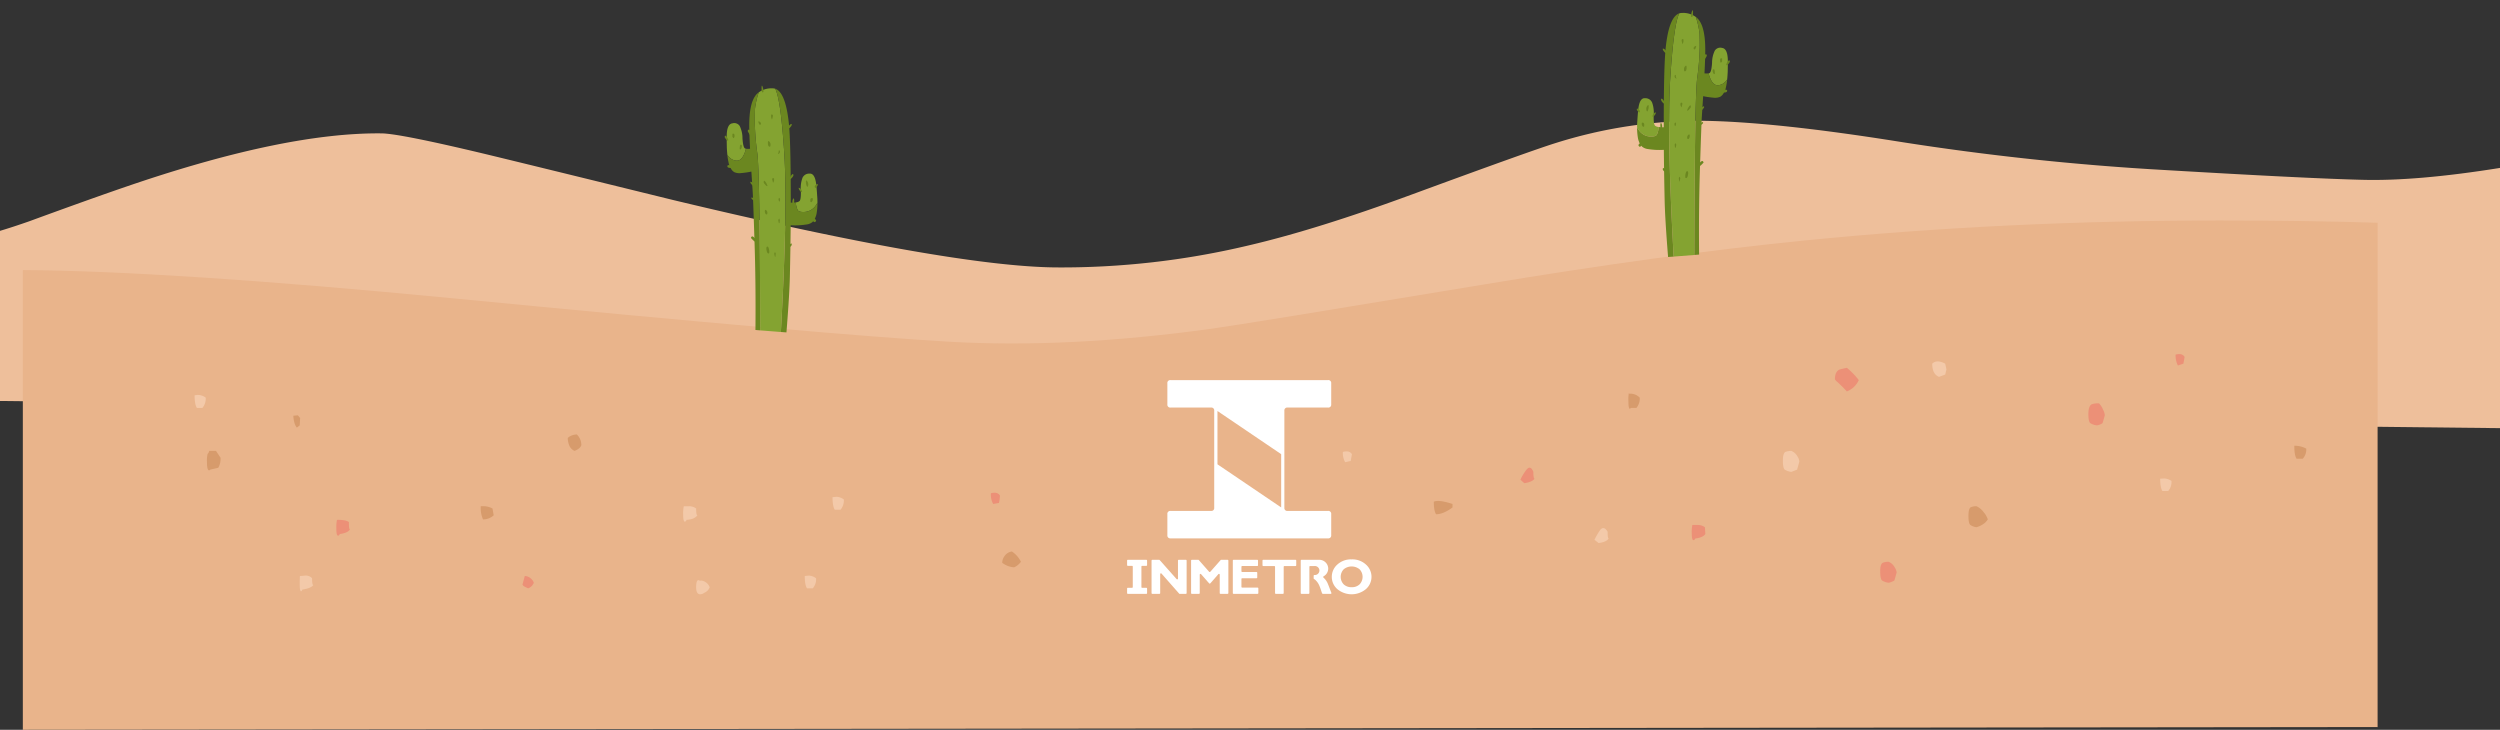<svg xmlns="http://www.w3.org/2000/svg" xmlns:xlink="http://www.w3.org/1999/xlink" width="924.946" height="270" viewBox="0 0 924.946 270">
  <rect x="0" y="0" width="924.946" height="270" fill="#333333" stroke="none"/>
  <defs>
    <clipPath id="clip-path">
      <rect id="Retângulo_306" data-name="Retângulo 306" width="924.946" height="225.323" fill="none"/>
    </clipPath>
    <clipPath id="clip-path-2">
      <rect id="Retângulo_307" data-name="Retângulo 307" width="90.424" height="79.239" transform="translate(0 0)" fill="none"/>
    </clipPath>
    <clipPath id="clip-path-3">
      <rect id="Retângulo_308" data-name="Retângulo 308" width="781.254" height="88.87" transform="translate(0 0)" fill="none"/>
    </clipPath>
    <clipPath id="clip-path-4">
      <rect id="Retângulo_309" data-name="Retângulo 309" width="408.875" height="127.115" fill="none"/>
    </clipPath>
  </defs>
  <g id="Grupo_913" data-name="Grupo 913" transform="translate(247 -692)">
    <g id="Grupo_892" data-name="Grupo 892" transform="translate(-247 736.677)">
      <g id="Grupo_891" data-name="Grupo 891" clip-path="url(#clip-path)">
        <path id="Caminho_484" data-name="Caminho 484" d="M522.484,27.235q-35.313,13.011-60.582,18.9a298.707,298.707,0,0,1-71.465,8.128q-39.12-.423-141.562-24.979Q199.022,17.024,179.92,12.4q-31.967-7.655-38.738-7.728-35.391-.384-92.7,19.087Q34.173,28.627,10.807,37.2,4.62,39.36,0,40.737v62.942l924.947,10.049V17.451q-31.023,4.981-51.3,4.389-20.19-.505-72.684-3.606a985.853,985.853,0,0,1-98.331-10.5Q656.733.408,630.178.016a177.432,177.432,0,0,0-54.645,8.235q-9.21,2.868-53.049,18.984" fill="#eebf9b"/>
        <path id="Caminho_485" data-name="Caminho 485" d="M548.589,60.647q-87.221,14.46-100.31,16.288-53.43,7.389-97.5,4.793Q306.716,79.193,167.361,65.67,62.5,55.56,8.447,55.244V225.323L879.661,224.3V37.739q-26.232-.838-58.452-.839-79.227,0-153.51,7.384-52.44,5.25-119.11,16.363" fill="#e9b48b"/>
      </g>
    </g>
    <g id="Grupo_894" data-name="Grupo 894" transform="translate(170 832.631)">
      <g id="Grupo_893" data-name="Grupo 893" clip-path="url(#clip-path-2)">
        <path id="Caminho_486" data-name="Caminho 486" d="M7.111,79.079H.289A.284.284,0,0,1,0,78.8V77.132a.273.273,0,0,1,.289-.284H1.817a.283.283,0,0,0,.284-.273V69a.282.282,0,0,0-.284-.283H.289A.286.286,0,0,1,0,68.436V66.762a.285.285,0,0,1,.289-.276H7.121a.283.283,0,0,1,.275.276v1.674a.279.279,0,0,1-.275.286H5.584A.279.279,0,0,0,5.3,69v7.568a.28.28,0,0,0,.282.284H7.121a.269.269,0,0,1,.275.274V78.8a.275.275,0,0,1-.285.283" fill="#fff" fill-rule="evenodd"/>
        <path id="Caminho_487" data-name="Caminho 487" d="M22.025,66.763V78.8a.288.288,0,0,1-.285.283H19.46a.279.279,0,0,1-.214-.1l-6.509-7.4a.279.279,0,0,0-.491.179V78.8a.285.285,0,0,1-.294.283H9.34a.284.284,0,0,1-.289-.279V66.773a.286.286,0,0,1,.289-.286h2.5a.327.327,0,0,1,.236.11l6.249,7.031a.286.286,0,0,0,.5-.19V66.763a.28.28,0,0,1,.285-.276H21.74a.287.287,0,0,1,.285.276" fill="#fff" fill-rule="evenodd"/>
        <path id="Caminho_488" data-name="Caminho 488" d="M30.778,70.914,34.6,66.589a.3.3,0,0,1,.215-.1h2.368a.291.291,0,0,1,.287.286V78.8a.288.288,0,0,1-.287.278H34.562a.283.283,0,0,1-.286-.278V71.978a.283.283,0,0,0-.505-.179l-2.955,3.372a.312.312,0,0,1-.486,0L27.379,71.8a.281.281,0,0,0-.5.186V78.8a.29.29,0,0,1-.3.283H23.962a.283.283,0,0,1-.285-.278V66.773a.281.281,0,0,1,.278-.286h2.361a.288.288,0,0,1,.227.1l3.808,4.325a.285.285,0,0,0,.427,0" fill="#fff" fill-rule="evenodd"/>
        <path id="Caminho_489" data-name="Caminho 489" d="M48.562,77.052V78.8a.286.286,0,0,1-.286.278H39.4a.286.286,0,0,1-.284-.278V66.783a.28.28,0,0,1,.284-.3h8.759a.288.288,0,0,1,.279.286v1.742a.284.284,0,0,1-.288.275H42.589a.282.282,0,0,0-.285.285v1.65a.277.277,0,0,0,.285.275h5.274a.284.284,0,0,1,.293.271v1.757a.287.287,0,0,1-.287.284H42.587a.278.278,0,0,0-.283.284v2.889a.278.278,0,0,0,.28.287h5.694a.28.28,0,0,1,.284.28" fill="#fff" fill-rule="evenodd"/>
        <path id="Caminho_490" data-name="Caminho 490" d="M62.582,66.763v1.774a.278.278,0,0,1-.283.253H58.216a.281.281,0,0,0-.278.29V78.8a.285.285,0,0,1-.283.283H55.032a.288.288,0,0,1-.291-.283V69.068a.288.288,0,0,0-.28-.278H50.385a.277.277,0,0,1-.287-.275V66.783a.284.284,0,0,1,.287-.3H62.3a.291.291,0,0,1,.283.276" fill="#fff" fill-rule="evenodd"/>
        <path id="Caminho_491" data-name="Caminho 491" d="M69.023,72.4v.85c0,.109-.041.237.233.392a3.074,3.074,0,0,1,.575.462,6.249,6.249,0,0,1,1.337,2.042c.445,1.032.777,2.316,1,2.76a.3.3,0,0,0,.258.174h2.886a.277.277,0,0,0,.263-.4c-.263-.57-.971-2.618-1.482-3.728a6.029,6.029,0,0,0-1.45-1.892.3.3,0,0,1,.061-.47,3.276,3.276,0,0,0,1.709-2.88,3.31,3.31,0,0,0-3.442-3.225H64.523a.289.289,0,0,0-.283.295V78.8a.283.283,0,0,0,.292.283H67.16a.285.285,0,0,0,.282-.278V69.08a.276.276,0,0,1,.284-.29h1.612a1.685,1.685,0,0,1,1.82,1.64,1.7,1.7,0,0,1-1.793,1.686c-.311-.008-.342.212-.342.284" fill="#fff" fill-rule="evenodd"/>
        <path id="Caminho_492" data-name="Caminho 492" d="M83.081,66.329a7.379,7.379,0,0,1,5.314,1.935,6.04,6.04,0,0,1-.028,9.057,8.272,8.272,0,0,1-10.583.008,6.005,6.005,0,0,1-2.047-4.546,6.067,6.067,0,0,1,2.023-4.521,7.432,7.432,0,0,1,5.321-1.933m0,10.294a4.086,4.086,0,0,0,2.934-1.054,4.034,4.034,0,0,0,0-5.571,4.628,4.628,0,0,0-5.873,0,4.034,4.034,0,0,0,0,5.571,4.126,4.126,0,0,0,2.939,1.054" fill="#fff" fill-rule="evenodd"/>
        <path id="Caminho_493" data-name="Caminho 493" d="M58.193,47.241A1.053,1.053,0,0,0,59.374,48.4H74.332a1.059,1.059,0,0,1,1.189,1.171v7.815a1.058,1.058,0,0,1-1.189,1.167H16.091A1.056,1.056,0,0,1,14.9,57.388V49.562a1.054,1.054,0,0,1,1.186-1.16H31.05a1.052,1.052,0,0,0,1.184-1.161V11.323a1.052,1.052,0,0,0-1.184-1.166H16.091A1.056,1.056,0,0,1,14.9,8.992V1.167A1.06,1.06,0,0,1,16.091,0H74.332a1.059,1.059,0,0,1,1.189,1.167V8.992a1.058,1.058,0,0,1-1.189,1.165H59.374a1.057,1.057,0,0,0-1.185,1.166q0,17.959,0,35.918M33.436,31.151l23.57,15.956V27.4L33.436,11.434Z" fill="#fff" fill-rule="evenodd"/>
      </g>
    </g>
    <g id="Grupo_896" data-name="Grupo 896" transform="translate(-175 823)">
      <g id="Grupo_895" data-name="Grupo 895" clip-path="url(#clip-path-3)">
        <path id="Caminho_494" data-name="Caminho 494" d="M629.037,78.976a4.6,4.6,0,0,0-2.283-2.132,5.72,5.72,0,0,0-2.208.381q-.914.533-.912,3.2,0,2.739.683,3.348a6.091,6.091,0,0,0,2.437.838,6.583,6.583,0,0,0,2.13-.838l.838-2.967a4.323,4.323,0,0,0-.685-1.827M611.3,5.075q-2.74.609-2.815.684-1.6.837-1.6,3.5c0,.2.328.582.988,1.141q1.827,1.675,3.425,3.425a8.157,8.157,0,0,0,4.415-4.186A27.4,27.4,0,0,0,611.3,5.075M57.462,64.9q-.381,0-.381-2.74-1.065-.838-4.186-.838l-.229.077a13.85,13.85,0,0,0-.227,3.272q0,2.589.685,2.512c.2,0,.406-.2.608-.609q2.892-.379,3.73-1.674m66.746,17.961a3.558,3.558,0,0,0-2.054-.761l-.837,3.12q0,.609,2.13,1.446a3.67,3.67,0,0,0,2.056-2.054,3.526,3.526,0,0,0-1.295-1.751M297.889,53.251l.076-.913a2.28,2.28,0,0,0-1.371-.99,4.808,4.808,0,0,0-1.978.153,7.176,7.176,0,0,0,.837,3.957l2.131-.381a9.731,9.731,0,0,0,.3-1.826M558.941,66.57l-.153-2.511a4.616,4.616,0,0,0-2.664-.839h-1.978a11.663,11.663,0,0,0-.229,3.122q0,2.586.685,2.511c.2,0,.406-.2.61-.608q2.892-.381,3.729-1.675M495.313,43.585q-1.065-2.664-2.586-.761a19.172,19.172,0,0,0-2.208,3.653l1.447,1.294q2.967-.456,3.8-1.675-.456,0-.458-2.511m240.5-40.032.458-2.513A2.3,2.3,0,0,0,734.9.05,4.816,4.816,0,0,0,732.925.2a8.346,8.346,0,0,0,.837,4.032l2.054-.683M706.134,20.677a7.719,7.719,0,0,0-1.522-2.436,6.43,6.43,0,0,0-2.816.38q-1.142.763-1.141,3.578,0,2.739.685,3.348a6.1,6.1,0,0,0,2.435.838,4.872,4.872,0,0,0,2.132-.838l.836-2.891a5.189,5.189,0,0,0-.609-1.979" fill="#ec9077"/>
        <path id="Caminho_495" data-name="Caminho 495" d="M238.981,57.589a5.362,5.362,0,0,0,1.217-3.805,5.058,5.058,0,0,0-2.664-.99q-1.293.152-1.522.152,0,3.348.837,4.643ZM.837,19.916H2.893A5.366,5.366,0,0,0,4.11,16.11a5.079,5.079,0,0,0-2.664-.99A6.672,6.672,0,0,0,0,15.272q0,3.349.837,4.644M43.914,85.445q-.455,0-.456-2.512a3.2,3.2,0,0,0-2.435-.989q-1.6.151-1.979.152h-.077q-.076.532-.076,3.12t.534,2.512c.151,0,.3-.2.456-.609q3.2-.458,4.033-1.674m142.1-25.8q-.457,0-.457-2.512a4.247,4.247,0,0,0-2.588-.837h-1.978a12.624,12.624,0,0,0-.229,3.2q0,2.586.685,2.511c.2-.051.406-.278.608-.685q2.892-.153,3.959-1.674m4.566,26.638a3.824,3.824,0,0,0-3.349-2.512c0,.153-.28.1-.837-.152q-.839.075-.837,2.664t1.522,2.588a2.549,2.549,0,0,0,1.445-.534,3.673,3.673,0,0,0,2.056-2.054m38.13.38a5.073,5.073,0,0,0,1.218-3.729,5.079,5.079,0,0,0-2.664-.989q-1.293.151-1.522.152,0,3.348.836,4.566h2.132M523.17,68.245q-.381,0-.38-2.513-1.371-2.283-2.741-.685a26.944,26.944,0,0,0-2.13,3.654l1.522,1.217q2.892-.381,3.729-1.673M427.73,39.551l.456-2.511a2.278,2.278,0,0,0-1.369-.99,4.847,4.847,0,0,0-1.98.152,7.041,7.041,0,0,0,.839,3.805l2.054-.456M730.186,50.662a5.076,5.076,0,0,0,1.217-3.728,5.415,5.415,0,0,0-2.664-.914c-.864.051-1.37.076-1.522.076q0,3.349.837,4.566h2.132M648.14,5.682l-.456-2.13q-3.123-1.674-4.8,0,0,3.88,2.512,4.87l2.284-.837.456-1.9m-55.1,32.195a4.644,4.644,0,0,0-2.283-2.056,6.207,6.207,0,0,0-2.208.381q-.912.532-.912,3.2,0,2.741.685,3.349a6.121,6.121,0,0,0,2.435.837l2.131-.837.837-2.968a3.958,3.958,0,0,0-.685-1.9" fill="#f3c9a9"/>
        <path id="Caminho_496" data-name="Caminho 496" d="M779.959,38.715a4.889,4.889,0,0,0,1.3-3.73,8.882,8.882,0,0,0-4.415-1.066q0,3.579.837,4.8ZM661.915,58.5a6.673,6.673,0,0,0-2.664-2.208,5.442,5.442,0,0,0-2.13.381q-.838.532-.838,3.2,0,2.739.685,3.348a5.157,5.157,0,0,0,2.283.838,8.41,8.41,0,0,0,2.588-1.219,5.3,5.3,0,0,0,1.6-1.673,7.584,7.584,0,0,0-1.522-2.664M533.445,19.916a5.362,5.362,0,0,0,1.217-3.805,4.9,4.9,0,0,0-3.958-1.446l-.076-.229a14.486,14.486,0,0,0-.152,2.968q0,2.589.456,2.816c.1.1.229,0,.381-.3h2.132M465.4,56.752V55.458q-5.1-1.674-6.925-.836,0,3.348.837,4.642,2.661,0,6.088-2.512M305.727,76.845a9.774,9.774,0,0,0-3.348-3.806,4,4,0,0,0-2.817,1.827,4.21,4.21,0,0,0-.761,2.359,8.066,8.066,0,0,0,4.415,1.675,6.454,6.454,0,0,0,2.511-2.055M143.084,33.692a5.419,5.419,0,0,0-1.674-3.959,5.912,5.912,0,0,0-1.675.305,4.439,4.439,0,0,0-1.674.99,7.083,7.083,0,0,0,.456,2.511,3.707,3.707,0,0,0,2.054,2.283q2.133-.837,2.513-2.13M110.662,59.644l-.457-2.512a6.978,6.978,0,0,0-2.892-.837h-1.447a10.635,10.635,0,0,0,.837,4.872,5.689,5.689,0,0,0,3.959-1.523M38.891,26.386l.153-2.742-.839-.988-1.673.152a10.682,10.682,0,0,0,.3,2.207,5.3,5.3,0,0,0,.989,2.207l1.066-.836M9.589,38.334,7.915,35.822H5.4A2.166,2.166,0,0,1,4.8,36.963a11.155,11.155,0,0,0-.229,3.045q0,2.589.61,2.968c.2.1.4.026.608-.227l2.968-.685a6.654,6.654,0,0,0,.837-3.73" fill="#d79b6c"/>
      </g>
    </g>
    <g id="Grupo_898" data-name="Grupo 898" transform="translate(21.125 692)">
      <g id="Grupo_897" data-name="Grupo 897" transform="translate(0 0)" clip-path="url(#clip-path-4)">
        <path id="Caminho_497" data-name="Caminho 497" d="M573.838,44.589a8.594,8.594,0,0,1-.817-1.3q0-1.2.1-2.451.2-3.148.392-4.6.523-3.9,2.483-3.7a2.706,2.706,0,0,1,2.583,1.6,10.972,10.972,0,0,1,.588,4.7q-.1,3.25.49,3.851a2.42,2.42,0,0,0,1.373.5,8.242,8.242,0,0,1-.686,2.85q-.458.7-2.027.7a5.427,5.427,0,0,1-4.477-2.151m22.256-36.3q.1.95.1,5.5a96.637,96.637,0,0,1-.948,11.4q-.916,7.349-1.046,65.35l-7.648.6q-2.518-45.4-1.275-65.65,1.274-20.25,3.366-24.351A3.589,3.589,0,0,1,589.689.99a7.937,7.937,0,0,1,5.066,1.5,30.866,30.866,0,0,1,1.339,5.8m8.4,5.65q1.928.249,2.091,4.2.032,1.551-.033,4.651-.065,1.5-.2,2.8a5.533,5.533,0,0,1-.882,1.051,3.973,3.973,0,0,1-2.681,1.1q-1.568,0-2.615-2.35a10.077,10.077,0,0,1-.686-2.051.945.945,0,0,0,.392-.149q.654-.45.883-3.7a10.307,10.307,0,0,1,1.013-4.55,2.4,2.4,0,0,1,2.713-1" transform="translate(-235.462 3.795)" fill="#84a331"/>
        <path id="Caminho_498" data-name="Caminho 498" d="M583.609,13.889q1.21-11.449,5.033-12.75-2.091,4.1-3.366,24.35-1.242,20.25,1.275,65.651l-2.059.149q-1.144-14.3-1.275-21.149-.2-9.049-.294-18.5a27.559,27.559,0,0,1-3.334,0q-1.406-.1-2.647-.3a4.168,4.168,0,0,1-1.961-.8,4.321,4.321,0,0,1-1.242-1.9,6.08,6.08,0,0,1-.425-1.5,23.31,23.31,0,0,1-.294-3.851,8.549,8.549,0,0,0,.817,1.3,5.428,5.428,0,0,0,4.478,2.15q1.569,0,2.026-.7a8.226,8.226,0,0,0,.686-2.849,14.64,14.64,0,0,0,1.863.1v-1.2q0-21.348.719-28.2m12.452-10.05q2.189,3.152,2.19,10.8,0,3.15-.294,8.7a5.745,5.745,0,0,0,1.536,0,10.062,10.062,0,0,0,.686,2.051q1.045,2.349,2.615,2.349a3.973,3.973,0,0,0,2.68-1.1,5.542,5.542,0,0,0,.883-1.051,24.248,24.248,0,0,1-.588,3.45,5.845,5.845,0,0,1-.588,1.351,3.449,3.449,0,0,1-1.373,1.6,4.717,4.717,0,0,1-2.026.4q-1.242-.1-2.68-.3-.654-.1-1.634-.3-.36,5.6-.49,7.6-.164,2.6-.654,17.949-.524,15.3-.359,33.051l-1.765.149q.13-58,1.046-65.349a96.528,96.528,0,0,0,.948-11.4q0-4.549-.1-5.5a30.9,30.9,0,0,0-1.34-5.8,4.932,4.932,0,0,1,1.307,1.35" transform="translate(-235.462 3.795)" fill="#6b8720"/>
        <path id="Caminho_499" data-name="Caminho 499" d="M597.579,56.339a9.9,9.9,0,0,1-.72.75,3.134,3.134,0,0,1-.751.6c-.175,0-.284-.05-.327-.15l-.163-.3.065-.3a5.648,5.648,0,0,1,.882-.9q.72-.65,1.014.3m-.2-14.549a2.84,2.84,0,0,1-.555.5,3.082,3.082,0,0,1-.817.45l-.229-.05v-.4a3.293,3.293,0,0,1,1.6-.951v.451m-1.177-4.6v-.2q0-.851,1.537-1.5c.022.2.033.333.033.4q0,.3-1.373,1.55c-.174,0-.239-.083-.2-.25m5.459-14.9a10.92,10.92,0,0,1,.1,1.2l-.294.15a1.352,1.352,0,0,1-.424-.6,2.288,2.288,0,0,1-.131-.7l.065-.349q.523-.45.687.3m2.745,7.8.033-.3a3.036,3.036,0,0,1,1.437-.4q.426.05.426.4,0,.649-1.243.65-.555,0-.654-.351m-30.95,19.8a1.434,1.434,0,0,1,.882-.8q.49-.148.49.5l-.2.451a.83.83,0,0,1-.686.45q-.262,0-.49-.6m10.1,9.35a.894.894,0,0,1-.1.4l-.294.05c-.457-.3-.686-.6-.686-.9a.583.583,0,0,1,.163-.451,2.244,2.244,0,0,1,.556.4q.359.3.359.5m7.255,2.65v-.75q.2-1.55.654-1.6.426-.1.426.9l-.163.85q-.229.8-.621.8a.361.361,0,0,1-.295-.2m-2.385.15c.087-.166.163-.317.229-.451a1.057,1.057,0,0,1,.294.5,5.468,5.468,0,0,1-.294,1.3l-.1-.1a10.341,10.341,0,0,1-.13-1.25M591.5,47.19a1.343,1.343,0,0,1,.49-1.15c.305-.2.458-.05.458.45a2.263,2.263,0,0,1-.1.6c-.131.368-.294.551-.49.551-.175,0-.261-.033-.261-.1l-.1-.35m-4.51,3.5a7.3,7.3,0,0,1-.1-1.05,4.229,4.229,0,0,0,.295-.6.586.586,0,0,0,.131.4.727.727,0,0,1,.163.25l-.1.6a2.019,2.019,0,0,1-.2.65,1.562,1.562,0,0,1-.2-.25M581.4,44.339a1.72,1.72,0,0,0,.229-.949q-.066-.649-.065-1,.13-1.05.424-.5a2.232,2.232,0,0,1,.262,1.05q0,.05-.033.9-.131.852-.556.851c-.109,0-.174-.033-.2-.1a2.336,2.336,0,0,1-.065-.25m.392-11.349a1.154,1.154,0,0,0,.294-.35,3.353,3.353,0,0,1,1.241,2.1,2.612,2.612,0,0,1-1.535-1.75m5.294,9.9-.13-.051a3.763,3.763,0,0,1-.163-.849,2.711,2.711,0,0,1,.293-.5.629.629,0,0,1,.294.55,1.568,1.568,0,0,1-.294.85m2.321-6.95a1.841,1.841,0,0,1-.393-1.25q0-.5.36-.5t.36.5l-.327,1.25m2.222,1.2c-.152,0-.2-.051-.131-.15a4.458,4.458,0,0,1,.784-1.5q.589-.75.589.3,0,.2-.49.75-.49.6-.752.6m-.327-16q0,1.451-.686,1.449c-.2,0-.295-.266-.295-.8a1.6,1.6,0,0,1,.49-1.15q.49-.451.49.5m-4.216,2.8h.2a3.237,3.237,0,0,0,.294,1.35h-.033a.848.848,0,0,1-.686-.951.391.391,0,0,1,.228-.4m-12.386,18a1.432,1.432,0,0,0,.033-.3.607.607,0,0,1,.686.1.824.824,0,0,1,.2.6l-.032.651-.359.15a1.337,1.337,0,0,1-.523-1.2m4.151-2.55c-.088,0-.142-.016-.163-.051l-.033-.1a1.727,1.727,0,0,1,.458-1,1.1,1.1,0,0,1,.817-.45,1.913,1.913,0,0,1-.49,1.1c-.284.333-.479.5-.588.5m-1.6-3.8a3.84,3.84,0,0,1-.458,1.851q-.424-.1-.424-1a2.011,2.011,0,0,1,.424-1.15q.458-.551.458.3m-4.346.8h.065a1.04,1.04,0,0,1,.588.3.967.967,0,0,1,.457.75l-.261.45a7.719,7.719,0,0,1-.589-.6,1.021,1.021,0,0,1-.294-.6.745.745,0,0,1,.033-.3m10.949-21.1a1.809,1.809,0,0,1-.294.549,2.056,2.056,0,0,1-.72-.7,1.357,1.357,0,0,1-.359-.649.763.763,0,0,1,.033-.3h.066q.261-.049.784.449.49.5.49.651m5.719-3.5a3.253,3.253,0,0,1-.131-.7.4.4,0,0,1,.327-.4c.239-.1.36.017.36.35a2.772,2.772,0,0,1-.327,1.5,2.836,2.836,0,0,1-.229-.75m7.713,6.15a1.881,1.881,0,0,1,.784-1.5c.457-.3.686-.15.686.449l-.426.75q-.457.75-.686.75c-.175,0-.262-.033-.262-.1l-.1-.35m-3.072-4.5a.943.943,0,0,1,.621-.25,2,2,0,0,1-.163.75c-.131.366-.305.55-.523.55-.066,0-.12-.05-.163-.151l-.131-.3a1.012,1.012,0,0,1,.359-.6m9.739,6a1.409,1.409,0,0,1-.294-.851q0-1.1.784-.75v1.05q-.033.2-.49.551M592.937,2.24A5.914,5.914,0,0,1,593.3.29q.36-.851.36.8l-.033.651c-.065.5-.2.75-.391.75-.109,0-.175-.033-.2-.1l-.1-.149M606.73,18.69q.555-.5.556.4a2.33,2.33,0,0,1-.425.651q-.49.6-.686.6c-.109,0-.174-.033-.2-.1v-.151a2.854,2.854,0,0,1,.752-1.4" transform="translate(-235.41 3.795)" fill="#6b8720"/>
        <path id="Caminho_500" data-name="Caminho 500" d="M29.153,53.964a10.975,10.975,0,0,0-.588,4.7q.1,3.25-.49,3.85a2.413,2.413,0,0,1-1.373.5,8.235,8.235,0,0,0,.686,2.851q.458.7,2.026.7a5.429,5.429,0,0,0,4.478-2.151,8.746,8.746,0,0,0,.817-1.3q0-1.2-.1-2.451-.2-3.149-.392-4.6-.524-3.9-2.484-3.7a2.7,2.7,0,0,0-2.582,1.6M12.975,22.315a30.828,30.828,0,0,0-1.34,5.8q-.1.948-.1,5.5a96.6,96.6,0,0,0,.948,11.4q.915,7.35,1.046,65.351l7.648.6q2.517-45.4,1.275-65.649-1.275-20.25-3.366-24.351a3.588,3.588,0,0,0-1.046-.149,7.936,7.936,0,0,0-5.066,1.5M3.236,33.764q-1.929.25-2.092,4.2-.032,1.55.033,4.651.066,1.5.2,2.8a5.471,5.471,0,0,0,.882,1.05,3.971,3.971,0,0,0,2.68,1.1q1.569,0,2.615-2.351a10.045,10.045,0,0,0,.686-2.05.934.934,0,0,1-.392-.15q-.654-.45-.882-3.7a10.315,10.315,0,0,0-1.013-4.551,2.4,2.4,0,0,0-2.713-1" transform="translate(-0.393 11.869)" fill="#84a331"/>
        <path id="Caminho_501" data-name="Caminho 501" d="M24.247,33.714q-1.21-11.448-5.033-12.75,2.09,4.1,3.366,24.351,1.242,20.25-1.275,65.649l2.058.151q1.144-14.3,1.275-21.151.2-9.049.295-18.5a26.74,26.74,0,0,0,3.333,0q1.406-.1,2.648-.3a4.184,4.184,0,0,0,1.961-.8,4.334,4.334,0,0,0,1.241-1.9,6.068,6.068,0,0,0,.426-1.5,23.288,23.288,0,0,0,.294-3.849,8.757,8.757,0,0,1-.817,1.3,5.432,5.432,0,0,1-4.478,2.15q-1.568,0-2.026-.7a8.22,8.22,0,0,1-.686-2.851,14.248,14.248,0,0,1-1.864.1v-1.2q0-21.351-.718-28.2M13.1,22.315a4.9,4.9,0,0,0-1.307,1.35q-2.189,3.148-2.19,10.8,0,3.151.295,8.7a5.832,5.832,0,0,1-1.536,0,10.019,10.019,0,0,1-.687,2.049q-1.045,2.352-2.615,2.351a3.968,3.968,0,0,1-2.679-1.1A5.441,5.441,0,0,1,1.5,45.415a24.285,24.285,0,0,0,.588,3.45,5.837,5.837,0,0,0,.589,1.349,3.459,3.459,0,0,0,1.372,1.6,4.723,4.723,0,0,0,2.027.4q1.242-.1,2.68-.3.654-.1,1.634-.3.359,5.6.49,7.6.164,2.6.654,17.951.523,15.3.359,33.049l1.766.151q-.131-58-1.046-65.351a96.443,96.443,0,0,1-.948-11.4q0-4.55.1-5.5a30.838,30.838,0,0,1,1.341-5.8" transform="translate(-0.52 11.869)" fill="#6b8720"/>
        <path id="Caminho_502" data-name="Caminho 502" d="M25.819,64.415a2.39,2.39,0,0,0,.065-.25,1.72,1.72,0,0,1-.229-.95c.044-.433.065-.767.065-1q-.131-1.05-.425-.5a2.234,2.234,0,0,0-.261,1.05q0,.051.033.9.13.849.556.85c.109,0,.174-.034.2-.1m7.517,5.9q.262,0,.49-.6a1.432,1.432,0,0,0-.882-.8q-.49-.15-.49.5l.2.45a.83.83,0,0,0,.686.45M11.6,76.766a5.59,5.59,0,0,0-.882-.9q-.72-.649-1.013.3a10.27,10.27,0,0,0,.719.75,3.161,3.161,0,0,0,.752.6c.175,0,.284-.051.327-.151l.163-.3-.065-.3m13.2,1.849a.582.582,0,0,0-.163-.45,2.2,2.2,0,0,0-.556.4c-.24.2-.36.367-.36.5a.9.9,0,0,0,.1.4l.294.051q.686-.452.686-.9m.686-25.8a1.132,1.132,0,0,1-.294-.35,3.353,3.353,0,0,0-1.242,2.1,2.614,2.614,0,0,0,1.536-1.75m-14.413,4.2v-.2q0-.85-1.536-1.5c-.022.2-.033.333-.033.4q0,.3,1.373,1.55c.174,0,.24-.083.2-.25m.425,5.5v-.4a3.275,3.275,0,0,0-1.6-.95v.45a2.84,2.84,0,0,0,.556.5,3.044,3.044,0,0,0,.817.45l.229-.05m-8.628-12.6-.033-.3a3.04,3.04,0,0,0-1.438-.4c-.284.033-.425.167-.425.4q0,.651,1.242.65.555,0,.654-.35M9.9,38.115l.1-.35a1.883,1.883,0,0,0-.784-1.5q-.686-.45-.686.45l.425.75q.457.75.686.75c.175,0,.261-.033.261-.1m14.871-4.1h-.065c-.174-.034-.436.117-.784.45-.327.334-.49.55-.49.65a1.808,1.808,0,0,0,.294.55,2.065,2.065,0,0,0,.719-.7,1.353,1.353,0,0,0,.36-.65.767.767,0,0,0-.033-.3M14.25,22.215l.1-.15a5.924,5.924,0,0,0-.36-1.95q-.359-.849-.36.8l.033.65q.1.75.392.75c.109,0,.175-.033.2-.1m1.438,45.15.1-.349a1.342,1.342,0,0,0-.49-1.151q-.458-.3-.458.45a2.278,2.278,0,0,0,.1.6q.2.55.49.55c.175,0,.261-.033.261-.1m3.17,14.5c-.088-.167-.163-.316-.229-.45a1.042,1.042,0,0,0-.294.5,5.43,5.43,0,0,0,.294,1.3l.1-.1a10.2,10.2,0,0,0,.131-1.25m-2.386-.15v-.75q-.2-1.549-.654-1.6-.425-.1-.425.9l.163.849q.229.8.621.8a.362.362,0,0,0,.294-.2m3.726-20.4a.63.63,0,0,0-.294.55,1.569,1.569,0,0,0,.294.85l.131-.05a3.789,3.789,0,0,0,.163-.85,2.739,2.739,0,0,0-.294-.5m14.184-5.1h-.065a1.038,1.038,0,0,0-.588.3.967.967,0,0,0-.458.75l.261.45a7.277,7.277,0,0,0,.588-.6,1.014,1.014,0,0,0,.294-.6.767.767,0,0,0-.033-.3m-1.8,5.55a1.42,1.42,0,0,1-.033-.3.607.607,0,0,0-.686.1.824.824,0,0,0-.2.6l.033.65.36.15a1.337,1.337,0,0,0,.523-1.2m-2.092-4.5q.425-.1.425-1a2.008,2.008,0,0,0-.425-1.15q-.458-.551-.458.3a3.839,3.839,0,0,0,.458,1.85m-1.9,1.9.033-.1a1.724,1.724,0,0,0-.458-1,1.1,1.1,0,0,0-.817-.45,1.905,1.905,0,0,0,.49,1.1c.284.334.479.5.588.5.087,0,.141-.017.163-.05m-8.2,10.3a4.11,4.11,0,0,1-.294-.6.592.592,0,0,1-.131.4.7.7,0,0,0-.163.25l.1.6a2.019,2.019,0,0,0,.2.651,1.757,1.757,0,0,0,.2-.25,7.389,7.389,0,0,0,.1-1.051m-2.517-13.7a1.839,1.839,0,0,0,.392-1.25q0-.5-.36-.5t-.36.5l.327,1.25m-2.222,1.2q.228,0,.131-.15a4.457,4.457,0,0,0-.784-1.5q-.588-.75-.588.3,0,.2.49.75.49.6.752.6m-9.282-14.8-.065-.35q-.523-.45-.686.3a10.9,10.9,0,0,0-.1,1.2l.294.15a1.347,1.347,0,0,0,.425-.6,2.3,2.3,0,0,0,.131-.7m-3.04-2.9a1.411,1.411,0,0,0,.294-.85q0-1.1-.784-.75v1.05q.032.2.49.55M0,38.915a2.354,2.354,0,0,0,.425.65q.49.6.686.6c.109,0,.174-.033.2-.1v-.15a2.863,2.863,0,0,0-.752-1.4q-.555-.5-.556.4m20.427,5.25a.393.393,0,0,0-.229-.4H20a3.241,3.241,0,0,1-.294,1.35h.033a.849.849,0,0,0,.686-.95m-3.759-1.75q.294,0,.294-.8a1.6,1.6,0,0,0-.49-1.15q-.49-.45-.49.5,0,1.45.686,1.45m1.046-10.8a3.293,3.293,0,0,0,.131-.7.4.4,0,0,0-.327-.4q-.36-.15-.36.35a2.766,2.766,0,0,0,.327,1.5,2.863,2.863,0,0,0,.229-.75M13.3,34.165l.131-.3a1.021,1.021,0,0,0-.36-.6.95.95,0,0,0-.621-.25,1.988,1.988,0,0,0,.163.75q.2.551.523.55c.065,0,.12-.05.163-.15" transform="translate(0 11.869)" fill="#6b8720"/>
      </g>
    </g>
  </g>
</svg>
